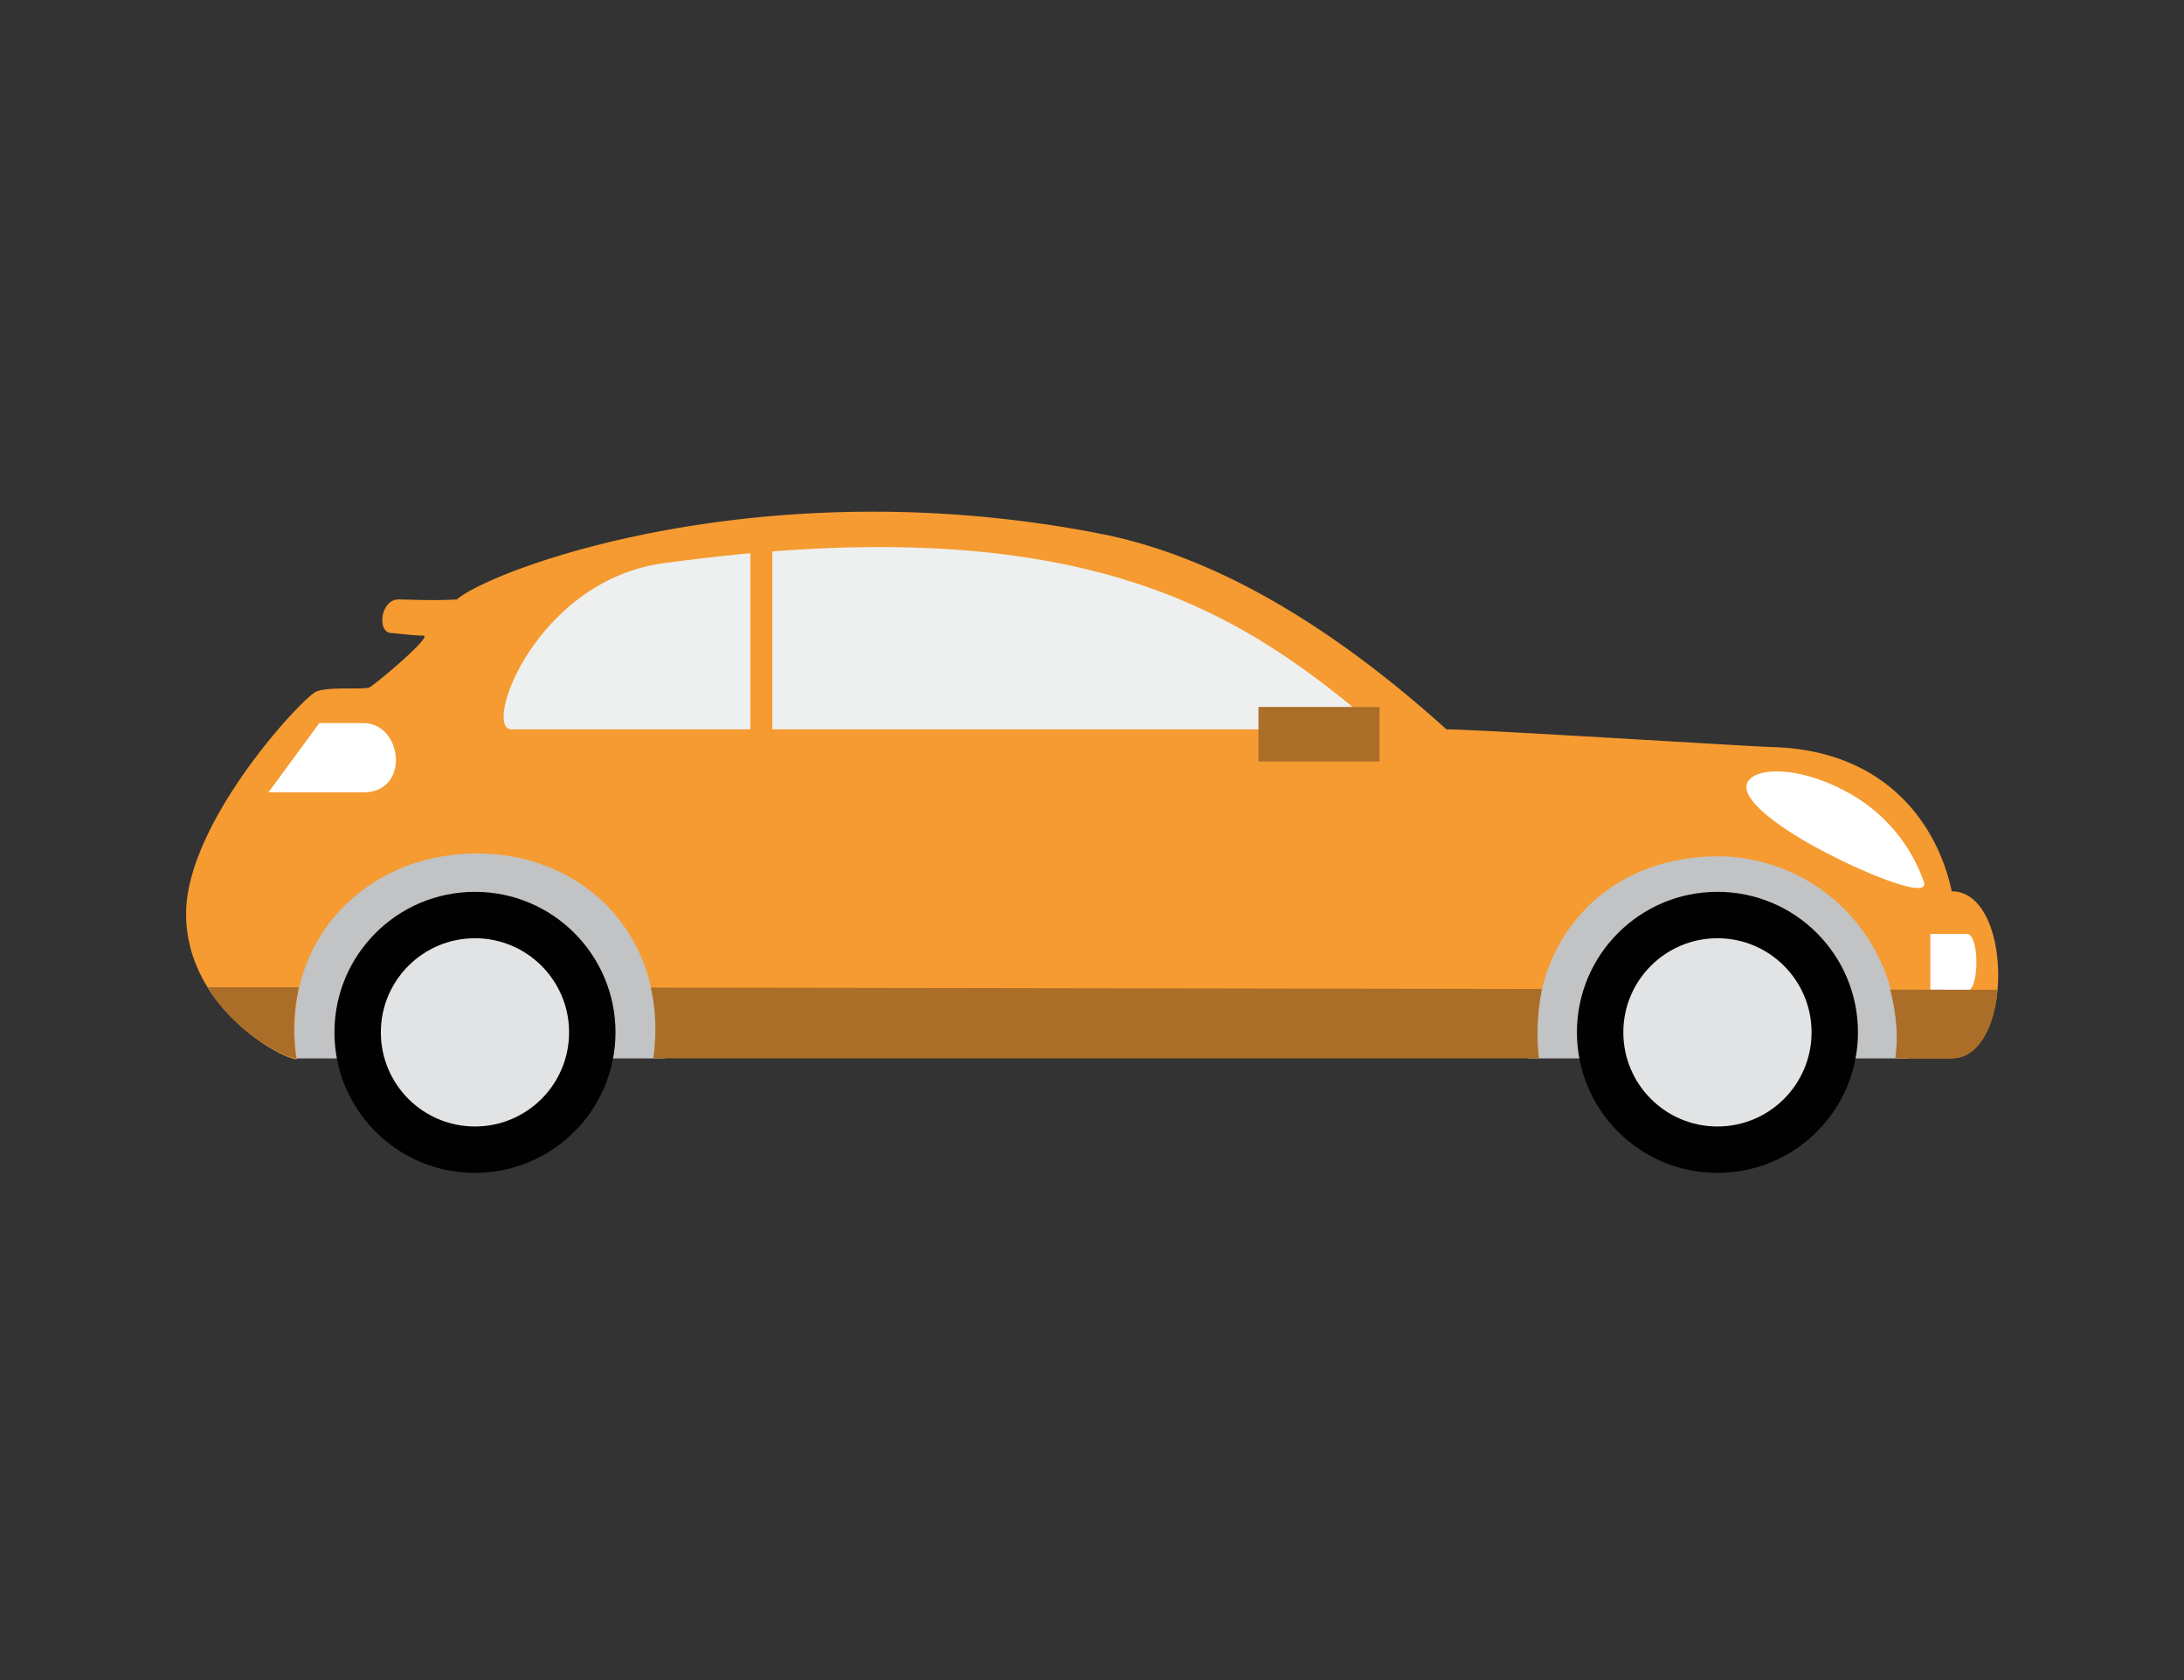 <svg xmlns="http://www.w3.org/2000/svg" viewBox="0 0 184.25 141.73"><rect x="0" y="0" width="184.25" height="141.73" fill="#333333" stroke="none"/><defs><style>.a{fill:#c2c3c4}.b{fill:#f59b31}.c{fill:#fff}.d{fill:#010101;stroke:#010101;stroke-width:.65px}.d,.g{stroke-miterlimit:10}.e{fill:#e1e3e4}.f{fill:#eeefef}.g{fill:none;stroke:#f59b31;stroke-width:1.85px}.h{fill:#ab6e29}</style></defs><title>Icons</title><path class="a" d="M161.09 86.9a16.12 16.12 0 0 1-.18 2.39h-4.7a11.53 11.53 0 1 0-22.64 0h-4.7a16.2 16.2 0 1 1 32.22-2.39zm-104.82 0a16.12 16.12 0 0 1-.18 2.39h-4.7a11.53 11.53 0 1 0-22.64 0H25a2.41 2.41 0 0 1-1.1-2.39 16.2 16.2 0 1 1 32.39 0z"/><path class="b" d="M159.91 89.28h4.74c5.23 0 5.23-14.09 0-14.09-1.1-5.31-5.28-11.91-15.17-12.17-2.11-.06-24.7-1.49-27.45-1.49-7.43-6.7-17.84-14.34-29.33-16.53-28.46-5.54-51.16 3-54.16 5.57-2.13.12-4.14 0-4.87 0-1.55-.06-1.89 2.72-.71 2.83.33 0 1.88.22 2.75.22s-4.06 4.13-4.53 4.36-3.37-.08-4.48.35-11 11-11 18.76c0 8.06 8.36 12.39 9.34 12.26C23.56 79.31 30.94 72 40.19 72c9.54 0 16.27 7.52 14.94 17.24h74.7c-1.19-8.5 4.54-17 15.18-17a15.17 15.17 0 0 1 14.9 17.04z"/><path class="c" d="M26.94 61l-4.29 5.84h8c4 0 3.32-5.84 0-5.84zm120.49 5c-.68 1.29 2.32 3.66 6.27 5.75s9.14 4.15 8.6 2.64a13.74 13.74 0 0 0-6.51-7.59c-3.94-2.15-7.68-2.13-8.36-.8zm18.51 12.79h-3.09v4.8h3.09c1.06 0 1.06-4.8 0-4.8z"/><circle class="d" cx="40.07" cy="87.09" r="11.53"/><circle class="e" cx="40.07" cy="87.09" r="7.94"/><circle class="d" cx="144.89" cy="87.09" r="11.53"/><circle class="e" cx="144.89" cy="87.09" r="7.94"/><path class="f" d="M116.39 61.53H43.16c-2.5 0 2-12.46 12.69-14 36.28-5.01 49.35 4.53 60.54 14z"/><path class="g" d="M64.23 46.17v16.94"/><path class="h" d="M106.17 59.64h10.21v4.6h-10.21zM25 89.28c-.72.11-5.21-2.19-7.51-6h7.73a16 16 0 0 0-.22 6zm104.83 0H55.12a19.42 19.42 0 0 0 .17-2.42 15.25 15.25 0 0 0-.39-3.55l75.19.12a19 19 0 0 0-.26 5.85zm38.69-5.78c-.26 3.15-1.64 5.79-3.87 5.79h-4.76a12.06 12.06 0 0 0 .11-2.36 16.74 16.74 0 0 0-.54-3.45z"/></svg>